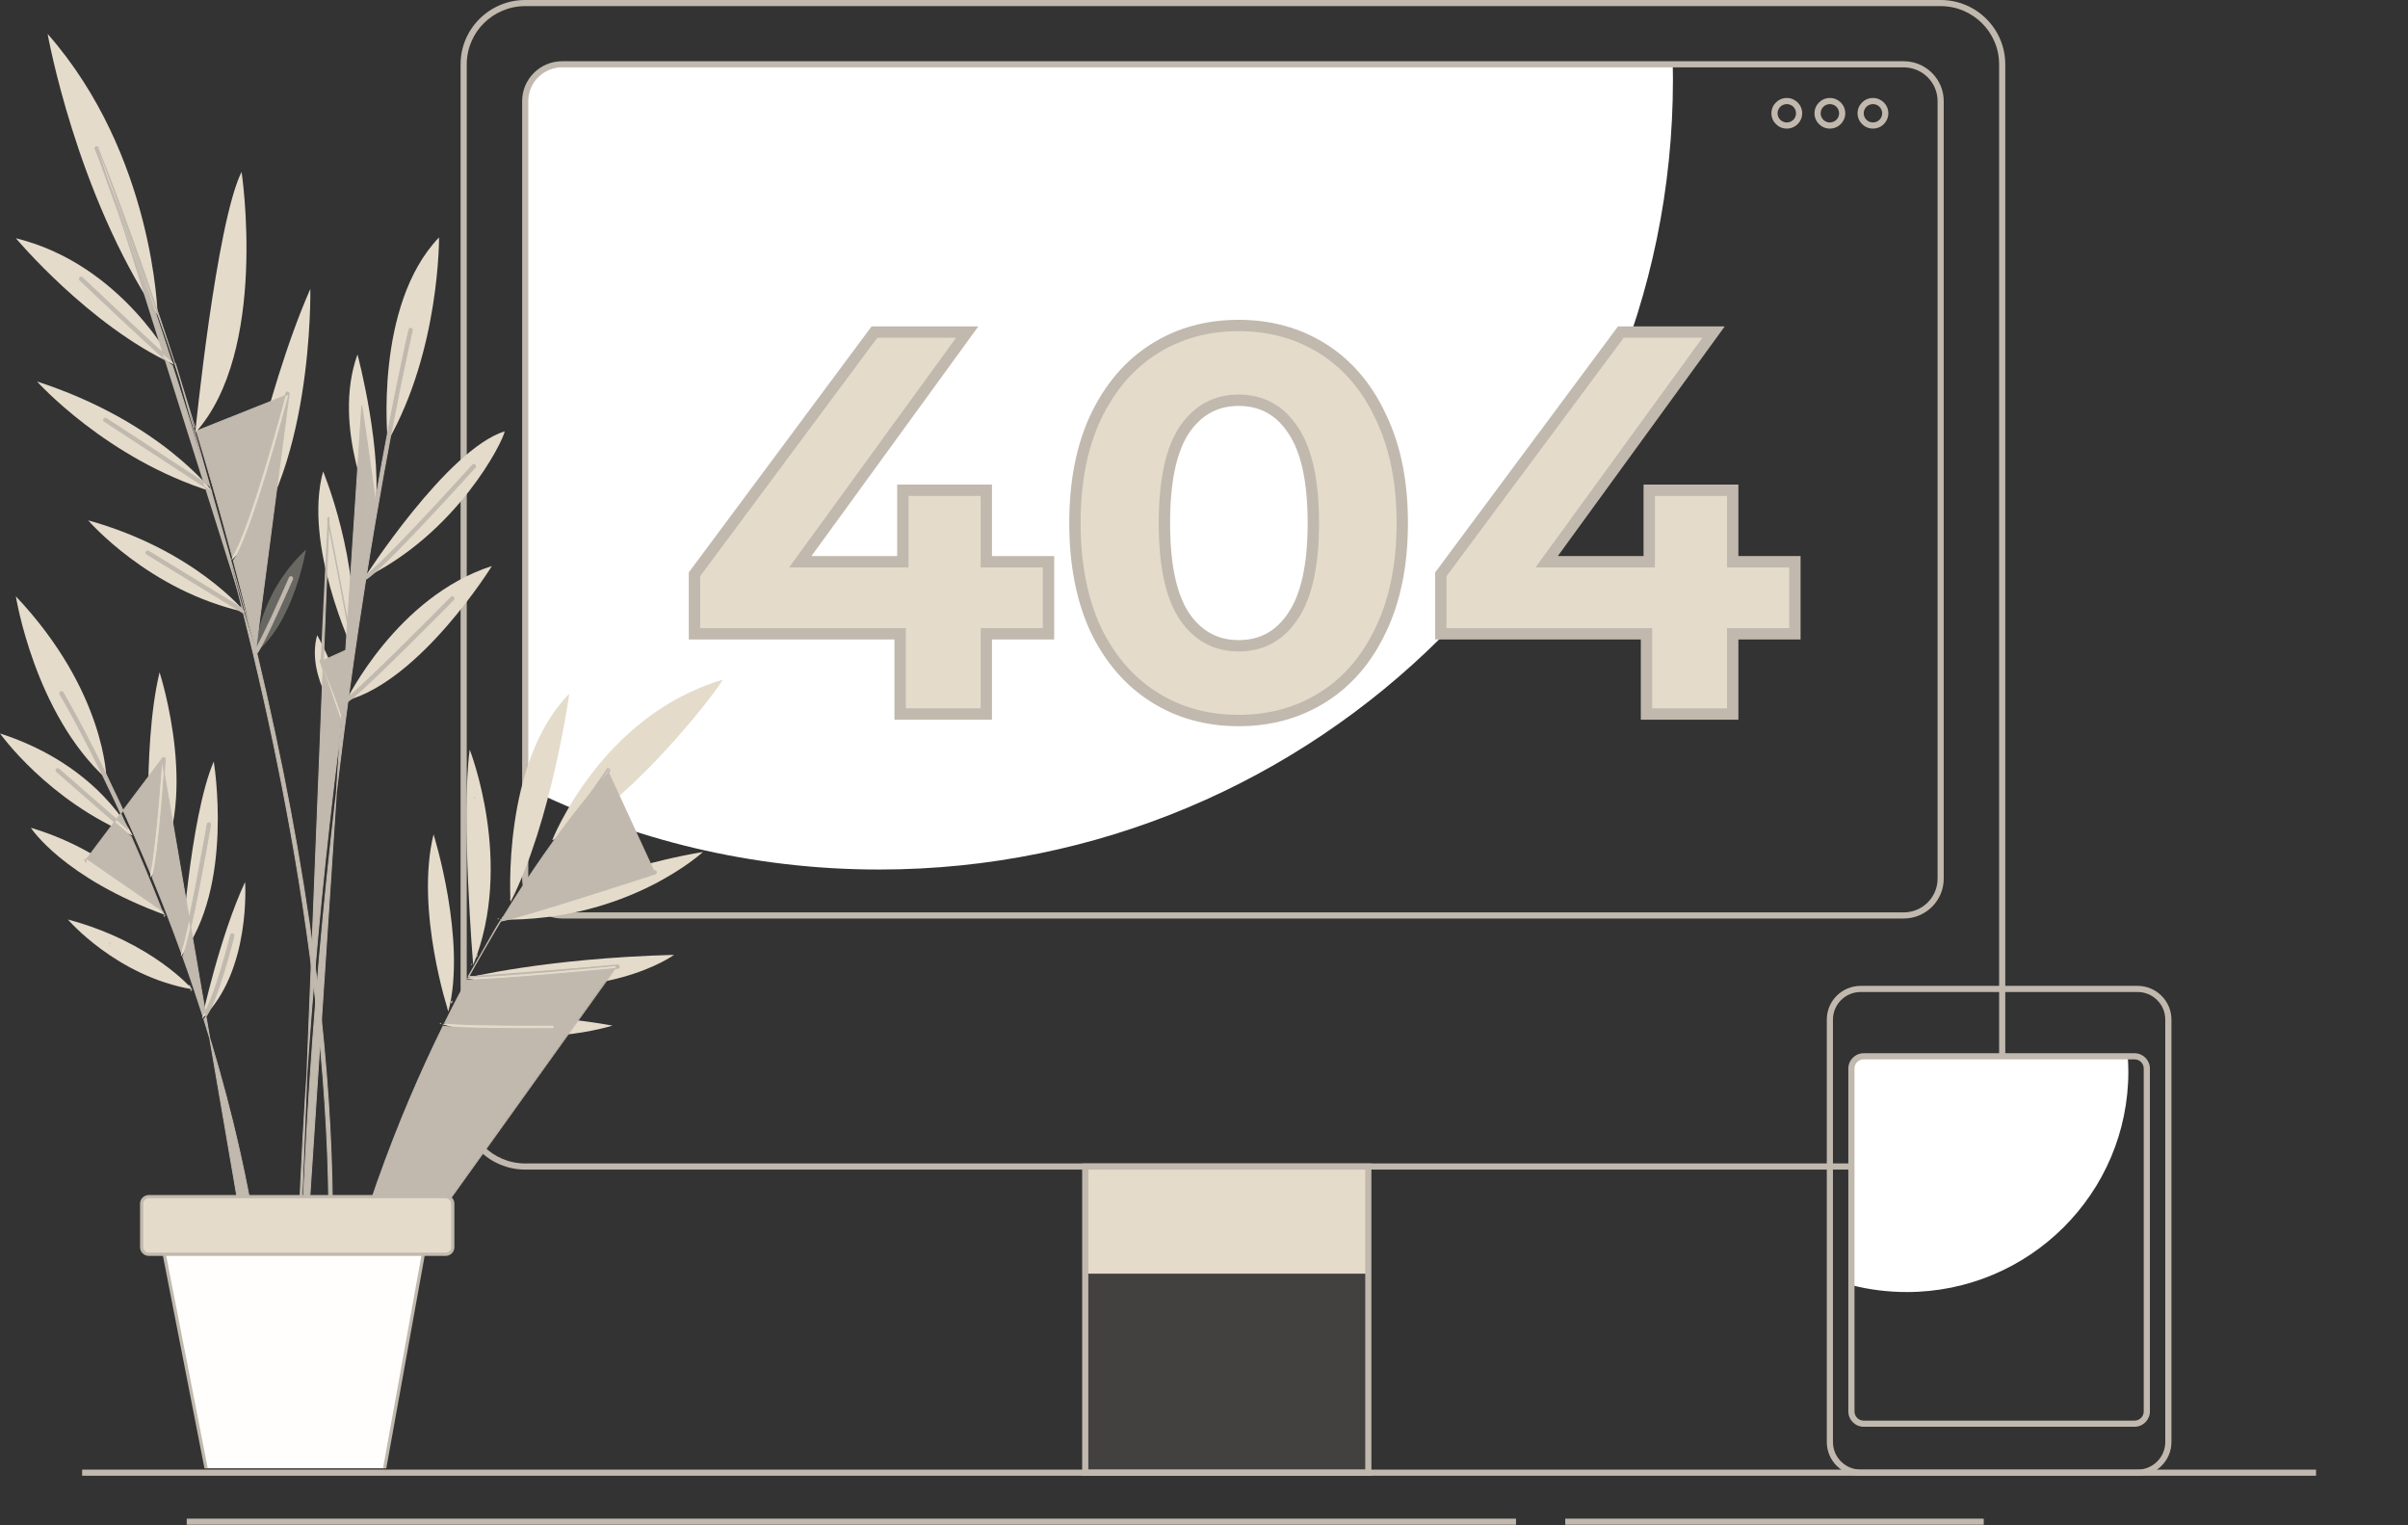 <svg width="529" height="335" viewBox="0 0 529 335" fill="none" xmlns="http://www.w3.org/2000/svg">
<rect x="0" y="0" width="529" height="335" fill="#333333" stroke="none"/>
<g clip-path="url(#clip0)">
<path d="M115.381 22.192V172.831C138.783 184.452 165.187 190.989 193.118 190.989C289.431 190.989 367.52 113.302 367.52 17.485C367.52 16.355 367.493 15.238 367.479 14.122H123.493C119.018 14.122 115.381 17.74 115.381 22.192Z" fill="white"/>
<g opacity="0.3">
<path opacity="0.3" d="M300.598 256.223H238.408V323.472H300.598V256.223Z" fill="#E4DBCB"/>
</g>
<path d="M300.598 256.223H238.408V279.76H300.598V256.223Z" fill="#E4DBCB"/>
<path d="M508.8 322.799H18.041V324.144H508.8V322.799Z" fill="#C1B9AE"/>
<path d="M426.33 256.894H115.381C107.553 256.894 101.186 250.559 101.186 242.772V14.122C101.186 6.335 107.553 0 115.381 0H426.33C434.158 0 440.526 6.335 440.526 14.122V242.772C440.526 250.559 434.158 256.894 426.33 256.894ZM115.381 1.345C108.297 1.345 102.537 7.075 102.537 14.122V242.772C102.537 249.819 108.297 255.549 115.381 255.549H426.33C433.414 255.549 439.174 249.819 439.174 242.772V14.122C439.174 7.075 433.414 1.345 426.33 1.345H115.381Z" fill="#C1B9AE"/>
<path d="M418.219 201.749H123.493C118.653 201.749 114.705 197.822 114.705 193.007V22.193C114.705 17.378 118.653 13.45 123.493 13.45H418.219C423.059 13.45 427.006 17.378 427.006 22.193V193.007C427.006 197.822 423.059 201.749 418.219 201.749ZM123.493 14.795C119.396 14.795 116.057 18.117 116.057 22.193V193.007C116.057 197.082 119.396 200.404 123.493 200.404H418.219C422.315 200.404 425.654 197.082 425.654 193.007V22.193C425.654 18.117 422.315 14.795 418.219 14.795H123.493Z" fill="#C1B9AE"/>
<path d="M301.275 324.144H237.733V255.549H301.275V324.144ZM239.085 322.799H299.923V256.894H239.085V322.799Z" fill="#C1B9AE"/>
<path d="M411.459 28.245C409.593 28.245 408.079 26.739 408.079 24.883C408.079 23.027 409.593 21.52 411.459 21.52C413.325 21.52 414.839 23.027 414.839 24.883C414.839 26.739 413.325 28.245 411.459 28.245ZM411.459 22.866C410.337 22.866 409.431 23.767 409.431 24.883C409.431 25.999 410.337 26.901 411.459 26.901C412.581 26.901 413.487 25.999 413.487 24.883C413.487 23.767 412.581 22.866 411.459 22.866Z" fill="#C1B9AE"/>
<path d="M401.995 28.245C400.129 28.245 398.615 26.739 398.615 24.883C398.615 23.027 400.129 21.52 401.995 21.52C403.861 21.52 405.375 23.027 405.375 24.883C405.375 26.739 403.861 28.245 401.995 28.245ZM401.995 22.866C400.873 22.866 399.967 23.767 399.967 24.883C399.967 25.999 400.873 26.901 401.995 26.901C403.117 26.901 404.023 25.999 404.023 24.883C404.023 23.767 403.117 22.866 401.995 22.866Z" fill="#C1B9AE"/>
<path d="M392.531 28.245C390.666 28.245 389.151 26.739 389.151 24.883C389.151 23.027 390.666 21.52 392.531 21.52C394.397 21.52 395.911 23.027 395.911 24.883C395.911 26.739 394.397 28.245 392.531 28.245ZM392.531 22.866C391.409 22.866 390.503 23.767 390.503 24.883C390.503 25.999 391.409 26.901 392.531 26.901C393.653 26.901 394.559 25.999 394.559 24.883C394.559 23.767 393.653 22.866 392.531 22.866Z" fill="#C1B9AE"/>
<path d="M469.593 324.144H408.755C404.659 324.144 401.319 320.821 401.319 316.746V223.941C401.319 219.866 404.659 216.544 408.755 216.544H469.593C473.689 216.544 477.029 219.866 477.029 223.941V316.746C477.029 320.821 473.689 324.144 469.593 324.144ZM408.755 217.889C405.402 217.889 402.671 220.606 402.671 223.941V316.746C402.671 320.082 405.402 322.799 408.755 322.799H469.593C472.946 322.799 475.677 320.082 475.677 316.746V223.941C475.677 220.606 472.946 217.889 469.593 217.889H408.755Z" fill="#C1B9AE"/>
<path d="M406.727 234.702V282.274C410.62 283.269 414.69 283.794 418.894 283.794C445.771 283.794 467.564 262.113 467.564 235.374C467.564 234.244 467.51 233.128 467.429 232.012H409.43C407.943 232.012 406.727 233.222 406.727 234.702Z" fill="white"/>
<path d="M468.917 313.385H409.431C407.565 313.385 406.051 311.878 406.051 310.022V234.702C406.051 232.846 407.565 231.34 409.431 231.34H468.917C470.782 231.34 472.296 232.846 472.296 234.702V310.022C472.296 311.878 470.782 313.385 468.917 313.385ZM409.431 232.685C408.309 232.685 407.403 233.586 407.403 234.702V310.022C407.403 311.138 408.309 312.04 409.431 312.04H468.917C470.039 312.04 470.944 311.138 470.944 310.022V234.702C470.944 233.586 470.039 232.685 468.917 232.685H409.431Z" fill="#C1B9AE"/>
<path d="M333.046 333.559H41.024V334.904H333.046V333.559Z" fill="#C1B9AE"/>
<path d="M435.794 333.559H343.861V334.904H435.794V333.559Z" fill="#C1B9AE"/>
<path d="M230.34 139.209H216.678V156.826H197.742V139.209H152.56V126.145L192.109 72.934H212.483L175.81 123.389H198.341V107.689H216.678V123.389H230.34V139.209ZM272.101 158.264C265.15 158.264 258.958 156.547 253.525 153.111C248.092 149.675 243.817 144.722 240.701 138.25C237.665 131.698 236.147 123.908 236.147 114.88C236.147 105.851 237.665 98.101 240.701 91.63C243.817 85.078 248.092 80.085 253.525 76.649C258.958 73.213 265.15 71.496 272.101 71.496C279.052 71.496 285.244 73.213 290.677 76.649C296.11 80.085 300.345 85.078 303.381 91.63C306.497 98.101 308.055 105.851 308.055 114.88C308.055 123.908 306.497 131.698 303.381 138.25C300.345 144.722 296.11 149.675 290.677 153.111C285.244 156.547 279.052 158.264 272.101 158.264ZM272.101 141.845C277.215 141.845 281.21 139.648 284.086 135.254C287.042 130.859 288.52 124.068 288.52 114.88C288.52 105.692 287.042 98.9 284.086 94.506C281.21 90.112 277.215 87.914 272.101 87.914C267.068 87.914 263.073 90.112 260.117 94.506C257.24 98.9 255.802 105.692 255.802 114.88C255.802 124.068 257.24 130.859 260.117 135.254C263.073 139.648 267.068 141.845 272.101 141.845ZM394.31 139.209H380.647V156.826H361.712V139.209H316.53V126.145L356.079 72.934H376.453L339.78 123.389H362.311V107.689H380.647V123.389H394.31V139.209Z" fill="#E4DBCB"/>
<path d="M230.34 139.209V140.457H231.589V139.209H230.34ZM216.678 139.209V137.96H215.429V139.209H216.678ZM216.678 156.826V158.075H217.926V156.826H216.678ZM197.742 156.826H196.494V158.075H197.742V156.826ZM197.742 139.209H198.99V137.96H197.742V139.209ZM152.56 139.209H151.312V140.457H152.56V139.209ZM152.56 126.145L151.558 125.401L151.312 125.732V126.145H152.56ZM192.109 72.934V71.685H191.482L191.107 72.189L192.109 72.934ZM212.483 72.934L213.493 73.668L214.934 71.685H212.483V72.934ZM175.81 123.389L174.8 122.655L173.359 124.637H175.81V123.389ZM198.341 123.389V124.637H199.59V123.389H198.341ZM198.341 107.689V106.441H197.093V107.689H198.341ZM216.678 107.689H217.926V106.441H216.678V107.689ZM216.678 123.389H215.429V124.637H216.678V123.389ZM230.34 123.389H231.589V122.141H230.34V123.389ZM230.34 137.96H216.678V140.457H230.34V137.96ZM215.429 139.209V156.826H217.926V139.209H215.429ZM216.678 155.578H197.742V158.075H216.678V155.578ZM198.99 156.826V139.209H196.494V156.826H198.99ZM197.742 137.96H152.56V140.457H197.742V137.96ZM153.808 139.209V126.145H151.312V139.209H153.808ZM153.562 126.89L193.111 73.678L191.107 72.189L151.558 125.401L153.562 126.89ZM192.109 74.182H212.483V71.685H192.109V74.182ZM211.473 72.2L174.8 122.655L176.82 124.123L213.493 73.668L211.473 72.2ZM175.81 124.637H198.341V122.141H175.81V124.637ZM199.59 123.389V107.689H197.093V123.389H199.59ZM198.341 108.938H216.678V106.441H198.341V108.938ZM215.429 107.689V123.389H217.926V107.689H215.429ZM216.678 124.637H230.34V122.141H216.678V124.637ZM229.092 123.389V139.209H231.589V123.389H229.092ZM253.525 153.111L254.192 152.056L253.525 153.111ZM240.701 138.25L239.569 138.775L239.573 138.783L239.577 138.792L240.701 138.25ZM240.701 91.63L239.574 91.094L239.571 91.1L240.701 91.63ZM253.525 76.649L254.192 77.704L253.525 76.649ZM290.677 76.649L290.01 77.704L290.677 76.649ZM303.381 91.63L302.248 92.155L302.252 92.163L302.256 92.171L303.381 91.63ZM303.381 138.25L302.254 137.714L302.251 137.72L303.381 138.25ZM290.677 153.111L290.01 152.056L290.677 153.111ZM284.086 135.254L283.05 134.557L283.046 134.564L283.041 134.57L284.086 135.254ZM284.086 94.506L283.041 95.19L283.046 95.196L283.05 95.203L284.086 94.506ZM260.117 94.506L259.081 93.809L259.076 93.816L259.072 93.822L260.117 94.506ZM260.117 135.254L259.072 135.938L259.076 135.944L259.081 135.951L260.117 135.254ZM272.101 157.016C265.366 157.016 259.409 155.355 254.192 152.056L252.858 154.166C258.507 157.738 264.934 159.513 272.101 159.513V157.016ZM254.192 152.056C248.979 148.759 244.853 143.995 241.826 137.708L239.577 138.792C242.782 145.448 247.205 150.591 252.858 154.166L254.192 152.056ZM241.834 137.725C238.891 131.374 237.396 123.771 237.396 114.88H234.899C234.899 124.046 236.44 132.023 239.569 138.775L241.834 137.725ZM237.396 114.88C237.396 105.988 238.891 98.428 241.832 92.16L239.571 91.1C236.44 97.775 234.899 105.715 234.899 114.88H237.396ZM241.829 92.166C244.857 85.799 248.983 80.998 254.192 77.704L252.858 75.594C247.201 79.171 242.778 84.357 239.574 91.094L241.829 92.166ZM254.192 77.704C259.409 74.405 265.366 72.744 272.101 72.744V70.247C264.934 70.247 258.507 72.022 252.858 75.594L254.192 77.704ZM272.101 72.744C278.836 72.744 284.793 74.405 290.01 77.704L291.345 75.594C285.696 72.022 279.269 70.247 272.101 70.247V72.744ZM290.01 77.704C295.216 80.996 299.3 85.793 302.248 92.155L304.514 91.105C301.39 84.363 297.005 79.173 291.345 75.594L290.01 77.704ZM302.256 92.171C305.273 98.436 306.807 105.992 306.807 114.88H309.304C309.304 105.711 307.721 97.766 304.506 91.088L302.256 92.171ZM306.807 114.88C306.807 123.767 305.273 131.365 302.254 137.714L304.509 138.786C307.721 132.031 309.304 124.05 309.304 114.88H306.807ZM302.251 137.72C299.304 144.001 295.22 148.761 290.01 152.056L291.345 154.166C297.001 150.589 301.386 145.442 304.511 138.78L302.251 137.72ZM290.01 152.056C284.793 155.355 278.836 157.016 272.101 157.016V159.513C279.269 159.513 285.696 157.738 291.345 154.166L290.01 152.056ZM272.101 143.094C277.649 143.094 282.031 140.673 285.13 135.938L283.041 134.57C280.388 138.624 276.78 140.597 272.101 140.597V143.094ZM285.122 135.951C288.285 131.248 289.769 124.155 289.769 114.88H287.272C287.272 123.981 285.799 130.471 283.05 134.557L285.122 135.951ZM289.769 114.88C289.769 105.605 288.285 98.512 285.122 93.809L283.05 95.203C285.799 99.289 287.272 105.779 287.272 114.88H289.769ZM285.13 93.822C282.031 89.087 277.649 86.666 272.101 86.666V89.163C276.78 89.163 280.388 91.136 283.041 95.19L285.13 93.822ZM272.101 86.666C266.627 86.666 262.254 89.091 259.081 93.809L261.152 95.203C263.891 91.132 267.508 89.163 272.101 89.163V86.666ZM259.072 93.822C255.996 98.522 254.554 105.609 254.554 114.88H257.05C257.05 105.775 258.484 99.279 261.161 95.19L259.072 93.822ZM254.554 114.88C254.554 124.151 255.996 131.238 259.072 135.938L261.161 134.57C258.484 130.481 257.05 123.985 257.05 114.88H254.554ZM259.081 135.951C262.254 140.668 266.627 143.094 272.101 143.094V140.597C267.508 140.597 263.891 138.628 261.152 134.557L259.081 135.951ZM394.31 139.209V140.457H395.558V139.209H394.31ZM380.647 139.209V137.96H379.399V139.209H380.647ZM380.647 156.826V158.075H381.896V156.826H380.647ZM361.712 156.826H360.463V158.075H361.712V156.826ZM361.712 139.209H362.96V137.96H361.712V139.209ZM316.53 139.209H315.281V140.457H316.53V139.209ZM316.53 126.145L315.528 125.401L315.281 125.732V126.145H316.53ZM356.079 72.934V71.685H355.451L355.077 72.189L356.079 72.934ZM376.453 72.934L377.463 73.668L378.904 71.685H376.453V72.934ZM339.78 123.389L338.77 122.655L337.329 124.637H339.78V123.389ZM362.311 123.389V124.637H363.559V123.389H362.311ZM362.311 107.689V106.441H361.063V107.689H362.311ZM380.647 107.689H381.896V106.441H380.647V107.689ZM380.647 123.389H379.399V124.637H380.647V123.389ZM394.31 123.389H395.558V122.141H394.31V123.389ZM394.31 137.96H380.647V140.457H394.31V137.96ZM379.399 139.209V156.826H381.896V139.209H379.399ZM380.647 155.578H361.712V158.075H380.647V155.578ZM362.96 156.826V139.209H360.463V156.826H362.96ZM361.712 137.96H316.53V140.457H361.712V137.96ZM317.778 139.209V126.145H315.281V139.209H317.778ZM317.532 126.89L357.081 73.678L355.077 72.189L315.528 125.401L317.532 126.89ZM356.079 74.182H376.453V71.685H356.079V74.182ZM375.443 72.2L338.77 122.655L340.79 124.123L377.463 73.668L375.443 72.2ZM339.78 124.637H362.311V122.141H339.78V124.637ZM363.559 123.389V107.689H361.063V123.389H363.559ZM362.311 108.938H380.647V106.441H362.311V108.938ZM379.399 107.689V123.389H381.896V107.689H379.399ZM380.647 124.637H394.31V122.141H380.647V124.637ZM393.062 123.389V139.209H395.558V123.389H393.062Z" fill="#C1B9AE"/>
</g>
<g clip-path="url(#clip1)">
<path fill-rule="evenodd" clip-rule="evenodd" d="M85.185 96.95C85.185 96.95 82.119 67.102 96.452 52.138C96.452 52.138 96.646 76.886 85.185 96.95Z" fill="#E4DBCB"/>
<path fill-rule="evenodd" clip-rule="evenodd" d="M78.536 77.843C78.536 77.843 84.437 100.019 82.224 113.462C82.226 113.463 72.726 93.958 78.536 77.843Z" fill="#E4DBCB"/>
<path fill-rule="evenodd" clip-rule="evenodd" d="M110.882 94.727C110.494 97.029 100.442 117.072 79.999 127C79.999 127 98.098 98.755 110.882 94.727Z" fill="#E4DBCB"/>
<path fill-rule="evenodd" clip-rule="evenodd" d="M70.984 103.55C70.984 103.55 79.161 123.04 77.591 142.933C77.591 142.933 66.529 119.663 70.984 103.55Z" fill="#E4DBCB"/>
<path fill-rule="evenodd" clip-rule="evenodd" d="M108.061 124.325C108.061 124.325 92.483 149.493 76.061 153.887C76.061 153.887 87.144 131.038 108.061 124.325Z" fill="#E4DBCB"/>
<path fill-rule="evenodd" clip-rule="evenodd" d="M69.675 139.516C69.675 139.516 75.782 149.97 75.392 158.94C75.392 158.938 67.06 148.914 69.675 139.516Z" fill="#E4DBCB"/>
<path d="M65.67 299.182L65.67 299.182C66.308 242.265 71.46 190.987 76.417 154.105C77.272 153.534 79.072 151.926 81.302 149.827C83.572 147.69 86.297 145.036 88.943 142.424C94.236 137.199 99.217 132.14 99.627 131.723C99.775 131.574 99.769 131.336 99.62 131.193C99.471 131.049 99.231 131.05 99.087 131.201C98.974 131.316 94.339 136.023 89.208 141.101C84.224 146.033 78.781 151.307 76.556 153.07C77.265 147.821 77.971 142.872 78.657 138.244L78.553 138.229L78.657 138.244C79.22 134.446 79.783 130.779 80.34 127.256C80.777 127.022 81.445 126.496 82.279 125.76C83.147 124.993 84.203 123.99 85.377 122.834C87.725 120.52 90.548 117.584 93.292 114.674C98.78 108.852 103.955 103.124 104.384 102.649H104.384C104.524 102.495 104.51 102.256 104.355 102.119C104.201 101.981 103.962 101.994 103.823 102.148L103.823 102.148C100.345 106 95.272 111.526 90.662 116.36C88.358 118.777 86.169 121.02 84.354 122.795C82.68 124.432 81.329 125.665 80.499 126.27C85.789 93.019 90.523 72.795 90.576 72.573L90.576 72.573C90.625 72.37 90.495 72.17 90.294 72.123C90.091 72.075 89.889 72.202 89.841 72.403L89.841 72.403C89.797 72.589 86.556 86.434 82.446 109.994C81.712 104.182 79.766 90.954 79.494 89.109L65.67 299.182ZM65.67 299.182C65.667 299.374 65.522 299.528 65.336 299.55L65.67 299.182ZM77.371 142.193C77.371 142.239 77.383 142.284 77.404 142.322M77.371 142.193L70.949 145.093L75.198 157.537C75.209 157.458 75.219 157.379 75.229 157.301M77.371 142.193C77.375 141.412 73.547 121.618 72.073 114.058M77.371 142.193L72.073 114.058M77.404 142.322C76.877 145.973 76.34 149.81 75.801 153.814M77.404 142.322L77.312 142.373C77.305 142.362 77.3 142.351 77.295 142.339M77.404 142.322L77.299 142.307C77.298 142.318 77.296 142.328 77.295 142.339M75.801 153.814C75.793 153.84 75.789 153.867 75.789 153.894M75.801 153.814L75.696 153.8C75.696 153.797 75.697 153.795 75.697 153.793M75.801 153.814L75.699 153.785C75.698 153.787 75.698 153.79 75.697 153.793M75.789 153.894C75.629 155.088 75.467 156.302 75.306 157.526L75.229 157.301M75.789 153.894H75.684C75.684 153.891 75.684 153.889 75.684 153.886M75.789 153.894L75.684 153.88C75.684 153.882 75.684 153.884 75.684 153.886M75.229 157.301L71.049 145.059C70.982 144.863 70.766 144.758 70.57 144.824C70.373 144.89 70.266 145.104 70.333 145.3L70.433 145.266M75.229 157.301C75.38 156.15 75.533 155.009 75.684 153.886M70.433 145.266L75.114 158.979L70.433 145.266ZM70.433 145.266L70.333 145.3L75.006 158.989C70.259 195.462 65.523 244.744 64.912 299.177L72.288 113.743L72.267 113.639C72.063 113.678 71.929 113.874 71.969 114.078M75.684 153.886C75.684 153.854 75.689 153.823 75.697 153.793M75.697 153.793C76.234 149.802 76.769 145.978 77.295 142.339M77.295 142.339C77.276 142.293 77.266 142.243 77.266 142.193L77.266 142.192C77.266 142.154 77.253 142.04 77.224 141.847C77.196 141.658 77.155 141.403 77.101 141.088C76.994 140.458 76.839 139.591 76.648 138.55C76.267 136.466 75.743 133.683 75.173 130.687C74.032 124.696 72.706 117.858 71.969 114.078M71.969 114.078L72.073 114.058M71.969 114.078C71.969 114.078 71.969 114.078 71.969 114.078L72.073 114.058M81.977 112.728C81.976 112.723 81.975 112.717 81.975 112.711C81.975 112.706 81.976 112.7 81.977 112.695L82.081 112.713L81.977 112.728ZM79.63 126.925L79.734 126.942L79.63 126.926L79.63 126.925ZM77.623 140.093C77.633 140.023 77.644 139.953 77.654 139.883C77.674 139.996 77.693 140.107 77.712 140.214L77.663 140.548C77.644 140.441 77.625 140.33 77.605 140.215L77.623 140.093Z" fill="#C1B9AE" stroke="#C1B9AE" stroke-width="0.212"/>
<path fill-rule="evenodd" clip-rule="evenodd" d="M23.392 171.107C23.392 171.107 23.242 151.896 3.486 130.984C3.486 130.984 7.553 156.69 23.392 171.107Z" fill="#E4DBCB"/>
<path fill-rule="evenodd" clip-rule="evenodd" d="M35.056 147.673C35.056 147.673 44.648 177.251 33.073 192.772C33.073 192.774 30.988 164.555 35.056 147.673Z" fill="#E4DBCB"/>
<path fill-rule="evenodd" clip-rule="evenodd" d="M46.955 167.254C46.955 167.254 51.594 194.806 39.743 210.085C39.743 210.087 41.641 179.709 46.955 167.254Z" fill="#E4DBCB"/>
<path fill-rule="evenodd" clip-rule="evenodd" d="M53.843 193.715C53.843 193.715 55.225 213.346 44.365 223.768C44.367 223.768 48.227 205.801 53.843 193.715Z" fill="#E4DBCB"/>
<path fill-rule="evenodd" clip-rule="evenodd" d="M29.144 183.556C29.144 183.556 22.079 168.201 -0 161.103C-0 161.103 10.653 176.065 29.144 183.556Z" fill="#E4DBCB"/>
<path fill-rule="evenodd" clip-rule="evenodd" d="M36.357 200.996C36.357 200.996 26.149 187.575 6.78 181.819C6.78 181.819 13.753 192.755 36.357 200.996Z" fill="#E4DBCB"/>
<path fill-rule="evenodd" clip-rule="evenodd" d="M42.251 217.3C42.251 217.3 33.506 206.95 14.914 201.964C14.914 201.964 25.565 214.432 42.251 217.3Z" fill="#E4DBCB"/>
<path d="M18.767 188.847C18.885 188.677 19.121 188.636 19.291 188.754C19.291 188.754 19.291 188.754 19.291 188.754L35.559 199.991C35.323 199.385 35.087 198.784 34.854 198.193C32.814 193.034 30.783 188.211 28.826 183.779L12.43 169.487L12.43 169.487C12.273 169.35 12.257 169.114 12.396 168.958C12.534 168.802 12.771 168.786 12.928 168.923L28.098 182.15C19.961 163.926 13.314 152.709 13.181 152.484L13.18 152.483C13.18 152.483 13.18 152.483 13.18 152.483C13.072 152.303 13.136 152.074 13.313 151.969C13.492 151.863 13.723 151.924 13.829 152.1L13.829 152.101C13.918 152.248 20.969 164.132 29.462 183.362C29.48 183.392 29.492 183.422 29.5 183.447C30.637 186.027 31.802 188.739 32.979 191.572C33.63 188.514 34.258 182.524 34.729 177.186C35.216 171.68 35.536 166.879 35.545 166.737L35.545 166.736L18.853 188.908M18.767 188.847C18.767 188.847 18.767 188.847 18.766 188.847L18.853 188.908M18.767 188.847C18.767 188.847 18.767 188.847 18.767 188.846L18.853 188.908M18.767 188.847C18.646 189.017 18.689 189.252 18.86 189.369L18.86 189.369L18.92 189.282M18.853 188.908C18.767 189.029 18.798 189.198 18.92 189.282M18.92 189.282L18.861 189.369L18.92 189.282ZM59.233 304.602H59.229L35.545 166.736C35.559 166.529 35.74 166.371 35.948 166.387C36.155 166.4 36.312 166.579 36.299 166.786C36.271 167.216 35.922 172.472 35.399 178.241C35.138 181.125 34.833 184.139 34.504 186.741C34.178 189.317 33.828 191.498 33.469 192.754C34.161 194.432 34.854 196.15 35.55 197.908C35.938 198.89 36.322 199.871 36.701 200.853C36.704 200.858 36.706 200.863 36.708 200.868C36.708 200.869 36.708 200.869 36.708 200.87C37.759 203.586 38.776 206.305 39.758 209.023C40.668 206.309 42.064 199.575 43.257 193.384C44.492 186.973 45.505 181.158 45.526 181.037L45.526 181.036C45.564 180.831 45.758 180.697 45.962 180.731L45.964 180.731C46.167 180.767 46.307 180.959 46.272 181.164L46.272 181.165C46.269 181.182 46.265 181.205 46.259 181.235C46.108 182.103 45.036 188.222 43.785 194.651C43.137 197.976 42.441 201.384 41.799 204.192C41.167 206.956 40.585 209.152 40.149 210.109C40.993 212.465 41.812 214.82 42.605 217.174C42.605 217.174 42.605 217.175 42.606 217.176C42.606 217.178 42.609 217.183 42.611 217.189C43.266 219.134 43.904 221.079 44.524 223.022C45.154 222.181 45.833 220.75 46.502 219.044C47.214 217.232 47.911 215.122 48.525 213.109C49.753 209.085 50.648 205.455 50.667 205.376C50.716 205.174 50.921 205.051 51.122 205.1C51.326 205.148 51.448 205.352 51.4 205.553L51.4 205.553C51.322 205.871 50.374 209.718 49.09 213.853C48.449 215.921 47.723 218.062 46.98 219.872C46.253 221.64 45.504 223.107 44.793 223.872C47.185 231.431 49.304 238.958 51.136 246.408C56.041 266.36 58.888 285.809 59.596 304.213C59.604 304.42 59.44 304.594 59.233 304.602ZM41.705 216.567C41.721 216.617 41.738 216.666 41.755 216.716L41.617 216.64C41.601 216.59 41.584 216.541 41.567 216.491L41.705 216.567ZM36.07 201.256L36.043 201.237C36.039 201.227 36.035 201.217 36.031 201.207L36.13 201.169L36.07 201.256ZM24.489 207.052L24.489 207.052L24.438 207.145L24.489 207.052ZM23.975 207.197C23.975 207.197 23.975 207.197 23.975 207.197L24.068 207.249L23.975 207.198C23.975 207.197 23.975 207.197 23.975 207.197ZM24.122 207.708L24.122 207.708L24.173 207.616L24.122 207.708C24.122 207.708 24.122 207.708 24.122 207.708ZM41.923 217.547C41.918 217.534 41.914 217.521 41.91 217.507L42.01 217.474L41.959 217.566L41.923 217.547ZM35.783 200.274L35.628 200.167L35.715 200.098C35.737 200.157 35.76 200.216 35.783 200.274Z" fill="#C1B9AE" stroke="#C1B9AE" stroke-width="0.212"/>
<path fill-rule="evenodd" clip-rule="evenodd" d="M158.77 149.304C157.801 151.414 136.928 178.74 121.314 184.548C121.314 184.548 132.042 157.169 158.77 149.304Z" fill="#E4DBCB"/>
<path fill-rule="evenodd" clip-rule="evenodd" d="M125.069 152.374C125.069 152.374 121.134 180.56 112.159 198.121C112.159 198.119 110.157 167.528 125.069 152.374Z" fill="#E4DBCB"/>
<path fill-rule="evenodd" clip-rule="evenodd" d="M154.43 187.132C154.43 187.132 137.906 202.466 109.756 201.993C109.756 201.993 130.995 191.066 154.43 187.132Z" fill="#E4DBCB"/>
<path fill-rule="evenodd" clip-rule="evenodd" d="M103.185 164.652C103.185 164.652 113.042 189.638 103.948 211.964C103.948 211.962 101.248 179.423 103.185 164.652Z" fill="#E4DBCB"/>
<path fill-rule="evenodd" clip-rule="evenodd" d="M148.086 209.729C148.086 209.729 132.378 221.287 102.367 214.836C102.367 214.836 119.615 210.496 148.086 209.729Z" fill="#E4DBCB"/>
<path fill-rule="evenodd" clip-rule="evenodd" d="M95.243 183.258C95.243 183.258 102.549 206.441 98.508 222.186C98.508 222.186 91.175 199.947 95.243 183.258Z" fill="#E4DBCB"/>
<path fill-rule="evenodd" clip-rule="evenodd" d="M134.561 225.271C134.561 225.271 116.814 230.979 97.119 224.96C97.119 224.958 111.124 221.051 134.561 225.271Z" fill="#E4DBCB"/>
<path d="M71.21 301.997L71.21 301.996C77.441 271.141 87.575 245.215 97.349 225.385C99.148 225.692 103.602 225.834 108.212 225.897C112.893 225.96 117.749 225.943 120.182 225.935L120.184 225.935C120.323 225.934 120.454 225.934 120.575 225.933C120.903 225.932 121.163 225.931 121.342 225.931C121.548 225.931 121.72 225.765 121.72 225.556C121.72 225.346 121.551 225.18 121.342 225.18C121.163 225.18 120.905 225.181 120.577 225.182C120.454 225.183 120.322 225.183 120.181 225.184C113.876 225.207 108.822 225.173 105.042 225.085C101.402 225.001 98.95 224.865 97.698 224.681C99.351 221.351 100.99 218.195 102.599 215.22C105.387 215.285 113.333 214.685 120.739 214.054C128.208 213.417 135.139 212.748 135.71 212.693L135.711 212.693C135.917 212.672 136.07 212.491 136.049 212.283C136.027 212.077 135.845 211.926 135.636 211.947M71.21 301.997L135.646 212.052M71.21 301.997C71.173 302.174 71.016 302.297 70.84 302.297C70.816 302.297 70.792 302.295 70.775 302.293L70.775 302.293L70.767 302.291C70.563 302.249 70.432 302.054 70.472 301.85L70.472 301.85L71.21 301.997ZM135.636 211.947C135.636 211.947 135.636 211.947 135.636 211.947L135.646 212.052M135.636 211.947C135.636 211.947 135.636 211.947 135.636 211.947L135.646 212.052M135.636 211.947C135.493 211.961 128.789 212.608 121.37 213.244C114.086 213.869 106.124 214.481 103.001 214.474M135.646 212.052C135.374 212.079 109.161 214.61 102.944 214.579C102.963 214.544 102.982 214.509 103.001 214.474M103.001 214.474C102.961 214.474 102.921 214.474 102.881 214.473C102.862 214.508 102.843 214.543 102.824 214.578L108.84 204.033C109.203 203.427 109.563 202.828 109.924 202.238M103.001 214.474C105.048 210.711 107.04 207.245 108.931 204.087L108.931 204.087C109.285 203.495 109.637 202.911 109.989 202.334M109.989 202.334C109.973 202.336 109.957 202.339 109.942 202.342L109.924 202.238M109.989 202.334C111.169 202.123 113.771 201.403 117.03 200.438C120.336 199.458 124.326 198.222 128.21 196.999C135.977 194.552 143.321 192.155 143.925 191.958L143.926 191.957C144.121 191.892 144.233 191.681 144.165 191.483C144.099 191.288 143.887 191.18 143.689 191.246M109.989 202.334C109.997 202.32 110.006 202.306 110.014 202.293L109.924 202.238M109.924 202.238C114.518 201.444 142.684 192.252 143.892 191.857L133.316 168.919M133.316 168.919C133.457 168.766 133.696 168.759 133.848 168.9M133.316 168.919C133.316 168.919 133.315 168.919 133.315 168.92L133.393 168.991L133.316 168.919ZM133.848 168.9C134.004 169.042 134.008 169.28 133.867 169.43L133.867 169.43C133.762 169.542 123.21 180.788 110.526 201.457M133.848 168.9C133.848 168.9 133.849 168.901 133.849 168.901L133.776 168.978L133.847 168.9C133.848 168.9 133.848 168.9 133.848 168.9ZM110.526 201.457C113.612 200.752 121.649 198.282 129.043 195.946C136.178 193.692 142.705 191.566 143.59 191.278C143.646 191.26 143.679 191.249 143.689 191.246M110.526 201.457C110.477 201.468 110.429 201.479 110.382 201.49M110.526 201.457C110.5 201.499 110.474 201.541 110.449 201.583L110.382 201.49M143.689 191.246C143.689 191.246 143.689 191.245 143.689 191.245L143.722 191.346L143.688 191.246C143.688 191.246 143.689 191.246 143.689 191.246ZM110.382 201.49C110.356 201.531 110.331 201.573 110.305 201.615L110.382 201.49ZM109.438 201.793C109.438 201.793 109.437 201.794 109.436 201.795C109.435 201.797 109.434 201.799 109.432 201.802L109.432 201.802L109.436 201.795C109.436 201.795 109.437 201.794 109.437 201.794L109.438 201.793ZM109.438 201.793C109.439 201.792 109.439 201.791 109.439 201.791L109.438 201.792L109.438 201.793ZM99.277 220.097C99.235 220.178 99.193 220.259 99.152 220.34C99.159 220.252 99.167 220.161 99.173 220.068C99.213 219.99 99.253 219.913 99.293 219.836C99.288 219.925 99.283 220.012 99.277 220.097ZM102.032 214.67L102.032 214.668C102.033 214.668 102.033 214.667 102.033 214.667L102.126 214.717L102.032 214.67ZM112.889 196.276C112.934 196.205 112.979 196.135 113.025 196.064C113.013 196.149 113.001 196.232 112.991 196.313C112.946 196.382 112.902 196.451 112.858 196.52C112.867 196.441 112.878 196.359 112.889 196.276ZM112.132 197.525C112.128 197.508 112.125 197.491 112.123 197.474C112.131 197.463 112.138 197.451 112.145 197.44L112.234 197.497L112.132 197.525ZM109.425 201.814C109.426 201.812 109.427 201.81 109.428 201.808C109.428 201.808 109.428 201.807 109.429 201.806L109.519 201.862L109.425 201.814ZM104.646 209.948C104.696 209.86 104.746 209.773 104.795 209.685C104.78 209.786 104.764 209.885 104.748 209.984C104.696 210.074 104.645 210.165 104.594 210.255C104.612 210.154 104.629 210.052 104.646 209.948ZM104.268 175.213L104.276 175.318L104.266 175.213C104.267 175.213 104.267 175.213 104.267 175.213C104.267 175.213 104.268 175.213 104.268 175.213ZM103.593 211.835C103.594 211.831 103.595 211.827 103.596 211.822C103.598 211.818 103.6 211.815 103.602 211.811L103.695 211.862L103.593 211.835ZM97.118 194.432L97.013 194.446L97.118 194.432L97.118 194.432ZM98.444 221.31L98.343 221.28C98.343 221.279 98.343 221.279 98.343 221.279L98.444 221.31ZM98.389 221.594C98.4 221.573 98.41 221.553 98.421 221.532L98.515 221.58L98.443 221.657C98.422 221.638 98.404 221.617 98.389 221.594ZM96.789 224.78C96.789 224.78 96.789 224.78 96.789 224.78L96.883 224.828L96.788 224.781C96.788 224.781 96.788 224.781 96.789 224.78ZM96.871 224.853L96.773 224.813C96.774 224.812 96.775 224.81 96.775 224.809C96.776 224.808 96.776 224.807 96.777 224.806L96.871 224.853Z" fill="#C1B9AE" stroke="#C1B9AE" stroke-width="0.212"/>
<path fill-rule="evenodd" clip-rule="evenodd" d="M34.626 69.225C34.626 69.225 33.893 34.106 10.459 7.441C10.459 7.441 16.657 42.356 34.626 69.225Z" fill="#E4DBCB"/>
<path fill-rule="evenodd" clip-rule="evenodd" d="M53.069 37.751C53.069 37.751 59.047 77.182 42.888 95.066C42.886 95.066 47.452 49.07 53.069 37.751Z" fill="#E4DBCB"/>
<path fill-rule="evenodd" clip-rule="evenodd" d="M68.175 63.456C68.175 63.456 68.992 105.71 50.862 123.046C50.862 123.046 58.103 86.284 68.175 63.456Z" fill="#E4DBCB"/>
<path fill-rule="evenodd" clip-rule="evenodd" d="M38.199 80.071C38.199 80.071 26.921 58.084 3.486 52.329C3.486 52.331 19.563 71.514 38.199 80.071Z" fill="#E4DBCB"/>
<path fill-rule="evenodd" clip-rule="evenodd" d="M46.71 108.038C46.71 108.038 35.25 92.618 8.135 83.793C8.135 83.793 23.436 100.865 46.71 108.038Z" fill="#E4DBCB"/>
<path fill-rule="evenodd" clip-rule="evenodd" d="M53.816 134.444C53.816 134.444 42.805 120.817 19.368 114.294C19.37 114.294 32.733 129.832 53.816 134.444Z" fill="#E4DBCB"/>
<path opacity="0.31" fill-rule="evenodd" clip-rule="evenodd" d="M67.207 120.718C67.207 120.718 64.593 136.799 56.023 143.434C56.023 143.435 56.36 130.886 67.207 120.718Z" fill="#E4DBCB"/>
<path d="M56.197 142.549C56.971 141.274 58.345 138.437 59.743 135.418C61.224 132.221 62.728 128.831 63.568 126.903C63.651 126.712 63.872 126.626 64.063 126.707C64.255 126.789 64.344 127.009 64.261 127.2L64.261 127.2L64.229 127.272C63.966 127.874 62.461 131.316 60.812 134.902C59.944 136.791 59.035 138.721 58.248 140.296C57.854 141.084 57.49 141.784 57.177 142.346C56.881 142.875 56.627 143.288 56.433 143.536C62.02 166.922 66.243 189.403 69.023 210.586C73.484 244.583 74.223 275.329 71.215 301.964C71.193 302.156 71.028 302.298 70.839 302.298C70.837 302.298 70.835 302.298 70.834 302.298L70.823 302.302L70.797 302.299C70.591 302.275 70.44 302.091 70.464 301.884C76.756 246.166 65.369 182.063 53.484 134.685L32.243 121.713L32.243 121.713C32.067 121.604 32.011 121.374 32.12 121.197L32.121 121.196C32.23 121.021 32.462 120.967 32.639 121.074L32.639 121.075L53.222 133.643C52.355 130.208 51.487 126.866 50.624 123.621L50.624 123.621C50.618 123.598 50.611 123.575 50.605 123.551C50.59 123.496 50.576 123.441 50.561 123.385L50.56 123.384C50.54 123.309 50.52 123.235 50.5 123.159C50.497 123.15 50.495 123.142 50.493 123.135C49.088 117.869 47.666 112.749 46.244 107.791L22.936 92.547L22.936 92.547C22.762 92.433 22.714 92.2 22.829 92.027C22.944 91.855 23.178 91.808 23.351 91.921L45.926 106.686C43.193 97.211 40.467 88.36 37.87 80.307C37.365 79.944 35.991 78.728 34.186 77.083C32.342 75.401 30.04 73.264 27.736 71.111C23.13 66.805 18.519 62.436 17.557 61.524L17.557 61.524C17.407 61.381 17.402 61.145 17.546 60.994L17.547 60.994C17.69 60.846 17.929 60.84 18.079 60.983C24.726 67.284 34.367 76.331 37.446 78.997C28.37 50.991 21.014 32.991 20.907 32.731L20.907 32.731C20.83 32.539 20.92 32.319 21.116 32.242C21.307 32.166 21.529 32.253 21.608 32.449C21.608 32.449 21.608 32.449 21.608 32.449L21.509 32.488M56.197 142.549L38.529 79.89M56.197 142.549C54.68 136.236 53.066 129.859 51.352 123.423L51.352 123.422C51.337 123.366 51.322 123.31 51.307 123.253L51.307 123.252C51.296 123.212 51.286 123.172 51.275 123.132C51.772 122.465 52.324 121.43 52.911 120.13C53.51 118.802 54.149 117.191 54.803 115.403C56.112 111.828 57.487 107.539 58.748 103.376C61.269 95.051 63.335 87.22 63.505 86.574L56.197 142.549ZM21.509 32.488C21.619 32.752 29.18 51.255 38.432 79.933M21.509 32.488C21.454 32.349 21.295 32.285 21.155 32.34C21.015 32.395 20.95 32.553 21.005 32.691M21.509 32.488L21.005 32.691M38.432 79.933L38.522 79.878C38.524 79.882 38.527 79.886 38.529 79.89M38.432 79.933L38.532 79.901C38.531 79.897 38.53 79.893 38.529 79.89M38.432 79.933C38.455 79.971 38.468 80.015 38.472 80.058M38.529 79.89C38.554 79.936 38.57 79.986 38.576 80.036M38.472 80.058L38.572 80.026C38.574 80.029 38.575 80.033 38.576 80.036M38.472 80.058C39.889 84.455 41.344 89.084 42.82 93.928L38.576 80.036M38.472 80.058L38.577 80.049C38.577 80.045 38.576 80.041 38.576 80.036M21.005 32.691C21.112 32.953 28.499 51.026 37.6 79.129L21.005 32.691ZM43.182 94.669L43.275 94.72C43.255 94.757 43.229 94.788 43.201 94.814C44.432 98.875 45.679 103.084 46.924 107.418C46.932 107.44 46.939 107.463 46.944 107.487C48.307 112.234 49.669 117.134 51.017 122.167C51.986 120.608 53.171 117.73 54.413 114.248C55.708 110.613 57.063 106.332 58.295 102.229C60.76 94.023 62.734 86.537 62.775 86.383L62.775 86.383C62.828 86.184 63.033 86.063 63.235 86.116L63.236 86.116C63.434 86.168 63.558 86.371 63.505 86.574L43.182 94.669ZM37.509 79.19C34.579 76.676 24.75 67.453 18.006 61.06L37.509 79.19Z" fill="#C1B9AE" stroke="#C1B9AE" stroke-width="0.212"/>
<path d="M35.159 270.756L45.693 324.628H84.121L93.848 270.756H35.159Z" fill="#FFFEFC" stroke="#C1B9AE" stroke-width="0.705"/>
<path d="M97.895 262.833H32.69C31.823 262.833 31.119 263.535 31.119 264.386V273.951C31.119 274.802 31.823 275.504 32.69 275.504H97.895C98.762 275.504 99.466 274.802 99.466 273.951V264.386C99.466 263.535 98.76 262.833 97.895 262.833Z" fill="#E4DBCB" stroke="#C1B9AE" stroke-width="0.705"/>
</g>
<defs>
<clipPath id="clip0">
<rect width="511.038" height="334.904" fill="white" transform="translate(17.365)"/>
</clipPath>
<clipPath id="clip1">
<rect width="158.769" height="315.058" fill="white" transform="matrix(-1 0 0 1 158.77 7.442)"/>
</clipPath>
</defs>
</svg>

